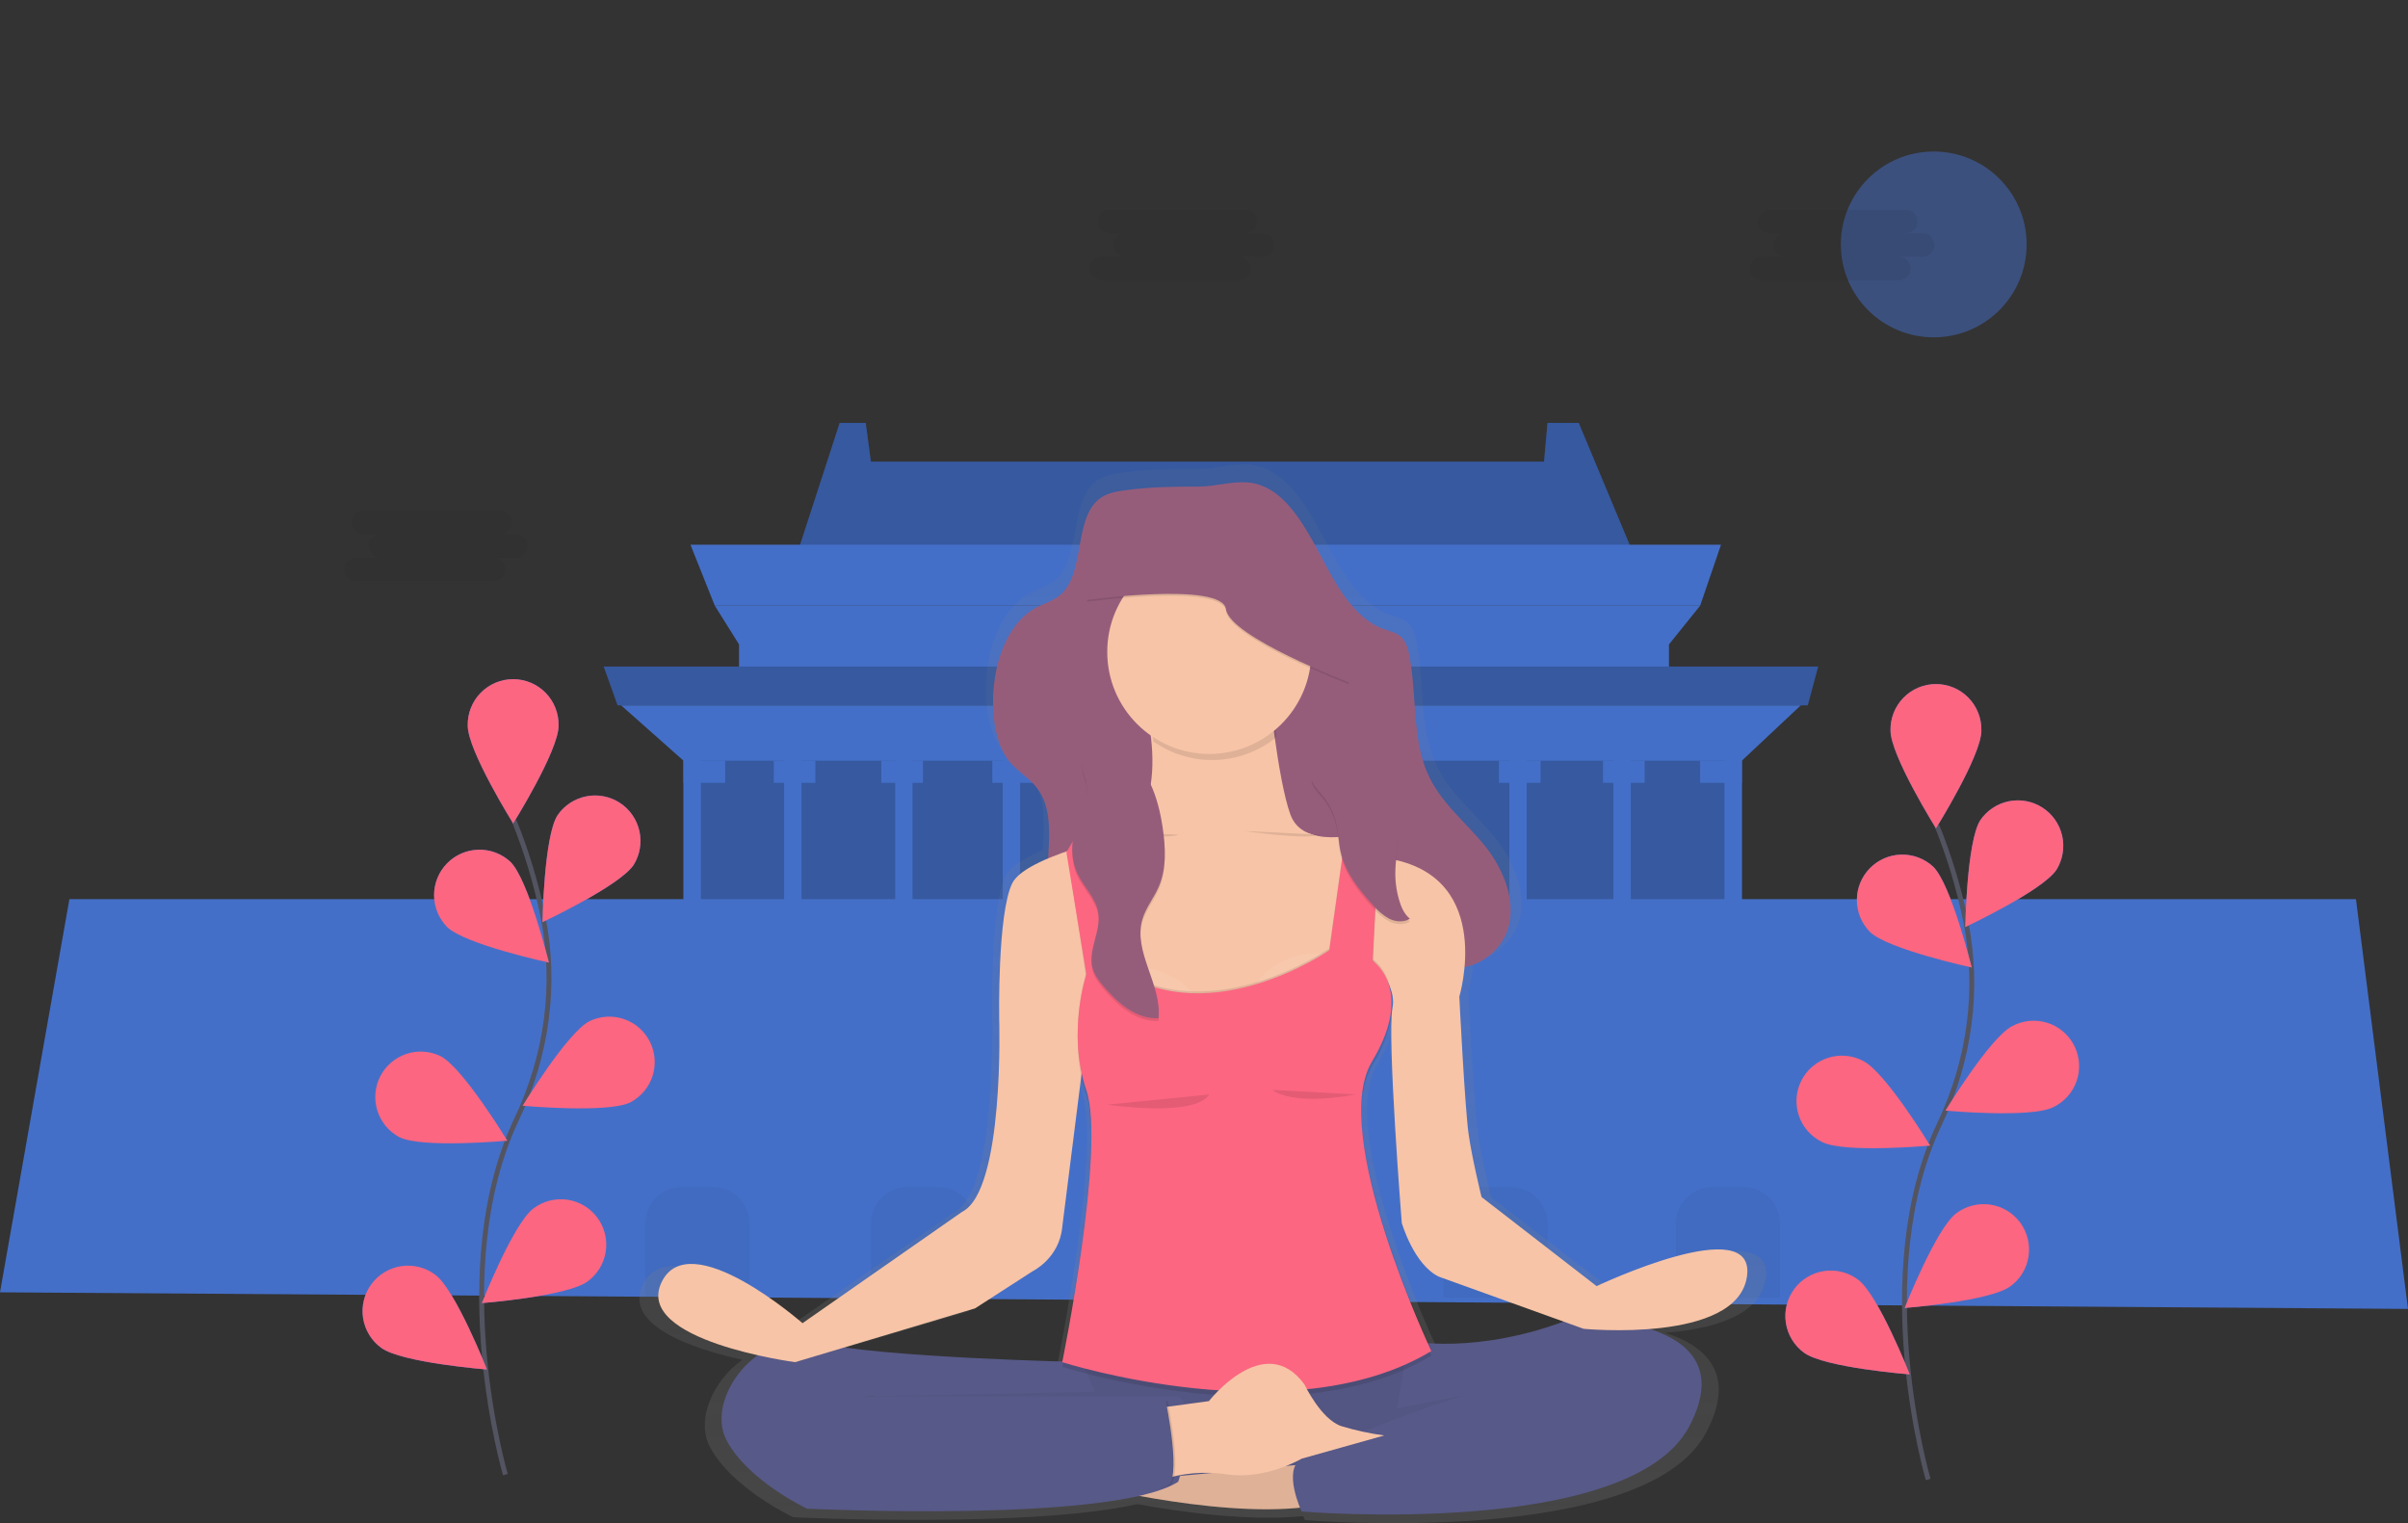 <svg width="985" height="623" viewBox="0 0 985 623" fill="none" xmlns="http://www.w3.org/2000/svg">
<rect x="0" y="0" width="985" height="623" fill="#333333" stroke="none"/>
<g clip-path="url(#clip0)">
<path opacity="0.5" d="M791 137.97C811.987 137.97 829 120.957 829 99.97C829 78.983 811.987 61.97 791 61.97C770.013 61.97 753 78.983 753 99.97C753 120.957 770.013 137.97 791 137.97Z" fill="#446FC8"/>
<path d="M671.33 234.12H323.6L343.47 172.97H354.12L356.25 188.83H631.59L633.01 172.97H645.78L671.33 234.12Z" fill="#446FC8"/>
<path opacity="0.2" d="M671.33 234.12H323.6L343.47 172.97H354.12L356.25 188.83H631.59L633.01 172.97H645.78L671.33 234.12Z" fill="black"/>
<path d="M695.46 247.71H292.38L282.44 222.8H703.98L695.46 247.71Z" fill="#446FC8"/>
<path d="M682.69 263.57H302.31L292.38 247.71H695.46L682.69 263.57Z" fill="#446FC8"/>
<path d="M682.68 259.04H302.31V277.16H682.68V259.04Z" fill="#446FC8"/>
<path d="M712.49 306.6H279.6V374.55H712.49V306.6Z" fill="#446FC8"/>
<path opacity="0.2" d="M712.49 306.6H279.6V374.55H712.49V306.6Z" fill="black"/>
<path d="M985 535.35L0 528.56L28.39 367.75H963.71L985 535.35Z" fill="#446FC8"/>
<g opacity="0.2">
<path opacity="0.2" d="M279 485.53H291.58C295.558 485.53 299.374 487.111 302.187 489.924C305 492.737 306.58 496.552 306.58 500.53V530.83H264V500.53C264 496.552 265.58 492.737 268.393 489.924C271.206 487.111 275.022 485.53 279 485.53Z" fill="black"/>
<path opacity="0.2" d="M371.25 485.53H383.83C387.808 485.53 391.624 487.111 394.437 489.924C397.25 492.737 398.83 496.552 398.83 500.53V530.83H356.25V500.53C356.25 496.552 357.83 492.737 360.643 489.924C363.456 487.111 367.272 485.53 371.25 485.53Z" fill="black"/>
<path opacity="0.2" d="M486.21 485.53H498.79C502.768 485.53 506.584 487.111 509.397 489.924C512.21 492.737 513.79 496.552 513.79 500.53V530.83H471.21V500.53C471.21 496.552 472.79 492.737 475.603 489.924C478.416 487.111 482.232 485.53 486.21 485.53V485.53Z" fill="black"/>
<path opacity="0.2" d="M605.43 485.53H618C621.978 485.53 625.794 487.111 628.607 489.924C631.42 492.737 633 496.552 633 500.53V530.83H590.43V500.53C590.43 496.552 592.011 492.737 594.824 489.924C597.637 487.111 601.452 485.53 605.43 485.53Z" fill="black"/>
<path opacity="0.2" d="M700.53 485.53H713.11C717.088 485.53 720.904 487.111 723.717 489.924C726.53 492.737 728.11 496.552 728.11 500.53V530.83H685.53V500.53C685.53 496.552 687.111 492.737 689.924 489.924C692.737 487.111 696.552 485.53 700.53 485.53Z" fill="black"/>
</g>
<path opacity="0.2" d="M515.21 374.55H469.79V465.15H515.21V374.55Z" fill="black"/>
<path d="M286.7 306.6H279.6V374.55H286.7V306.6Z" fill="#446FC8"/>
<path d="M327.86 306.6H320.76V374.55H327.86V306.6Z" fill="#446FC8"/>
<path d="M373.28 306.6H366.18V374.55H373.28V306.6Z" fill="#446FC8"/>
<path d="M417.28 306.6H410.18V374.55H417.28V306.6Z" fill="#446FC8"/>
<path d="M465.54 306.6H458.44V374.55H465.54V306.6Z" fill="#446FC8"/>
<path d="M530.82 306.6H523.72V374.55H530.82V306.6Z" fill="#446FC8"/>
<path d="M574.82 306.6H567.72V374.55H574.82V306.6Z" fill="#446FC8"/>
<path d="M624.5 306.6H617.4V374.55H624.5V306.6Z" fill="#446FC8"/>
<path d="M667.08 306.6H659.98V374.55H667.08V306.6Z" fill="#446FC8"/>
<path d="M712.5 306.6H705.4V374.55H712.5V306.6Z" fill="#446FC8"/>
<path d="M712.49 311.13H279.6L254.06 288.48H736.62L712.49 311.13Z" fill="#446FC8"/>
<path d="M296.63 311.13H279.6V320.19H296.63V311.13Z" fill="#446FC8"/>
<path d="M333.54 311.13H316.51V320.19H333.54V311.13Z" fill="#446FC8"/>
<path d="M377.53 311.13H360.5V320.19H377.53V311.13Z" fill="#446FC8"/>
<path d="M422.95 311.13H405.92V320.19H422.95V311.13Z" fill="#446FC8"/>
<path d="M471.21 311.13H454.18V320.19H471.21V311.13Z" fill="#446FC8"/>
<path d="M535.08 311.13H518.05V320.19H535.08V311.13Z" fill="#446FC8"/>
<path d="M580.5 311.13H563.47V320.19H580.5V311.13Z" fill="#446FC8"/>
<path d="M630.17 311.13H613.14V320.19H630.17V311.13Z" fill="#446FC8"/>
<path d="M672.75 311.13H655.72V320.19H672.75V311.13Z" fill="#446FC8"/>
<path d="M712.49 311.13H695.46V320.19H712.49V311.13Z" fill="#446FC8"/>
<path d="M739.46 288.48H252.64L246.96 272.63H743.72L739.46 288.48Z" fill="#446FC8"/>
<path opacity="0.2" d="M739.46 288.48H252.64L246.96 272.63H743.72L739.46 288.48Z" fill="black"/>
<path d="M492.5 283.95C498.768 283.95 503.85 275.837 503.85 265.83C503.85 255.823 498.768 247.71 492.5 247.71C486.231 247.71 481.15 255.823 481.15 265.83C481.15 275.837 486.231 283.95 492.5 283.95Z" fill="#446FC8"/>
<path opacity="0.2" d="M492.5 283.95C498.768 283.95 503.85 275.837 503.85 265.83C503.85 255.823 498.768 247.71 492.5 247.71C486.231 247.71 481.15 255.823 481.15 265.83C481.15 275.837 486.231 283.95 492.5 283.95Z" fill="black"/>
<path d="M492.5 277.15C496.421 277.15 499.6 272.082 499.6 265.83C499.6 259.578 496.421 254.51 492.5 254.51C488.579 254.51 485.4 259.578 485.4 265.83C485.4 272.082 488.579 277.15 492.5 277.15Z" fill="#446FC8"/>
<path d="M658.67 527.13L609.99 489.77C609.99 489.77 606.06 474.2 604.49 463.3C602.92 452.4 600.56 405.7 600.56 405.7C601.677 401.657 602.417 397.52 602.77 393.34C603.25 393.24 603.77 393.12 604.22 392.99C607.859 392.063 611.232 390.304 614.076 387.852C616.92 385.4 619.157 382.322 620.61 378.86C625.61 366.42 619.15 351.72 610.97 341.86C602.79 332 592.5 324.08 587.12 311.86C580.48 296.8 582.75 278.6 579.36 262.12C579.035 259.811 578.175 257.609 576.85 255.69C574.75 253.08 571.46 252.51 568.52 251.47C559.24 248.18 552.28 239.16 546.85 229.75C538.06 214.5 528.96 191.31 510.85 189.99C504.12 189.5 497.09 191.77 490.29 191.75C479.74 191.75 469.29 191.88 458.83 193.33C455.09 193.84 451.21 194.54 448.09 197.01C437.38 205.48 442.23 227.87 431.91 237.01C428.84 239.72 424.91 240.69 421.44 242.55C408.36 249.55 402.55 268.22 403.32 285.02C403.68 292.89 405.32 301.09 409.97 306.84C413.65 311.44 418.9 314.08 422.33 318.93C427.87 326.76 427.12 337.14 426.52 347.7C419.12 350.8 413.18 354.36 411.31 358.19C405.03 371.03 405.81 415.01 405.81 415.01C405.81 415.01 408.17 487.01 390.11 496.01L322.58 542.71C322.58 542.71 274.68 501.07 262.9 525.59C254.84 542.36 284.25 551.85 303.64 556.17C291.41 564.85 284.64 580.89 290.38 591.76C299.38 608.88 324.54 620.56 324.54 620.56C324.54 620.56 420.49 625.19 464.84 615.25H465.57C484.4 618.66 511.42 622.25 533.09 620.09C533.5 621.09 533.79 621.73 533.79 621.73C533.79 621.73 672.79 633.41 697.9 585.92C710.79 561.57 697.34 550.32 681.18 545.14C699.27 543.7 719.87 538.64 722.24 523.26C726.59 495.22 658.67 527.13 658.67 527.13ZM644.67 542.02C619.24 551.29 598.59 551.81 587.6 551.11C582.19 539.34 559.68 488.32 559.09 454.18C559.23 446.56 560.59 439.9 563.63 434.9C570.18 424.13 572.11 415.69 571.89 409.27C571.89 408.79 571.89 408.33 571.89 407.87C571.921 405.908 571.729 403.949 571.32 402.03C572.4 404.669 572.722 407.558 572.25 410.37C569.89 422.44 576.18 500.66 576.18 500.66C576.18 500.66 581.28 518.17 591.88 523.23L644.67 542.02ZM395.62 536.49L419.96 520.92C419.96 520.92 431.35 515.49 432.5 502.22L440.5 438.99C441.05 441.7 441.771 444.372 442.66 446.99C444.08 451.14 444.66 457.22 444.77 464.46C444.5 499.71 432.5 558.27 432.5 558.27H432.65L432.56 558.69L431.71 558.74C411.96 558.14 365.94 556.42 340.17 552.85L395.62 536.49ZM352.97 573.35V573.49H346.97L352.97 573.35Z" fill="url(#paint0_linear)"/>
<path d="M545.02 236.11C550.27 245.29 557.02 254.11 565.97 257.29C568.81 258.29 571.97 258.86 573.97 261.4C575.249 263.276 576.077 265.421 576.39 267.67C579.66 283.74 577.47 301.49 583.89 316.17C589.09 328.06 599.04 335.81 606.95 345.4C614.86 354.99 621.07 369.33 616.27 381.45C614.884 384.809 612.739 387.8 610.003 390.191C607.266 392.582 604.014 394.307 600.5 395.23C593.88 397.02 586.97 396.23 580.25 395.08C571.39 393.51 562.37 391.08 554.99 385.08C542.22 374.71 536.82 356.08 530.14 339.52C527 331.76 522.83 323.63 515.93 320.85C508.02 317.67 499.14 322.98 494.01 330.77C488.88 338.56 486.6 348.35 484.12 357.77C481.32 368.4 477.77 379.45 470.41 386.4C467.218 389.514 463.192 391.637 458.82 392.512C454.447 393.387 449.914 392.977 445.77 391.33C437.57 387.91 431.08 379.27 429.2 369.24C426.29 353.78 433.26 335.24 424.71 323.02C421.39 318.29 416.32 315.71 412.71 311.23C408.26 305.62 406.63 297.63 406.28 289.96C405.53 273.58 411.15 255.33 423.79 248.55C427.17 246.74 430.94 245.79 433.91 243.15C443.91 234.27 439.2 212.44 449.55 204.15C452.55 201.74 456.31 201.07 459.93 200.56C470.07 199.15 480.14 198.99 490.34 199.02C496.92 199.02 503.71 196.83 510.22 197.31C527.73 198.63 536.5 221.24 545.02 236.11Z" fill="#965D7B"/>
<path d="M357.29 567.16L361.12 612.53L629 610.94L623.9 561.41L533.33 550.87L374.51 560.45L357.29 567.16Z" fill="#575988"/>
<path opacity="0.05" d="M357.29 567.16L361.12 612.53L629 610.94L623.9 561.41L533.33 550.87L374.51 560.45L357.29 567.16Z" fill="black"/>
<path d="M533.56 598.88L444.38 607.23C444.38 607.23 505.48 622.79 541.15 615.23L533.56 598.88Z" fill="#F7C4A7"/>
<path opacity="0.1" d="M533.56 598.88L444.38 607.23C444.38 607.23 505.48 622.79 541.15 615.23L533.56 598.88Z" fill="black"/>
<path d="M465.63 279.35C465.63 279.35 483.09 325.27 457.28 345.76C431.47 366.25 452.73 423.56 452.73 423.56L552.16 419.01C552.16 419.01 562.03 354.5 556.71 340.83C556.71 340.83 533.18 347.66 527.87 333.24C522.56 318.82 518.76 279.35 518.76 279.35H465.63Z" fill="#F7C4A7"/>
<path d="M442.86 557.13C442.86 557.13 358.99 555.23 334.33 549.13C309.67 543.03 288.41 572.28 297.14 588.98C305.87 605.68 330.14 617.06 330.14 617.06C330.14 617.06 454.99 623.13 481.94 606.06C481.94 606.06 492.19 576.84 481.94 571.15H351.79L447.79 569.25L442.86 557.13Z" fill="#575988"/>
<path d="M576.07 548.41C576.07 548.41 604.15 554.48 642.86 539.3C642.86 539.3 715.34 537.02 691.06 583.3C666.78 629.58 532.43 618.21 532.43 618.21C532.43 618.21 524.43 601.13 532.43 596.58C540.43 592.03 609.85 562.81 631.43 564.32L571.43 576.08L576.07 548.41Z" fill="#575988"/>
<path opacity="0.1" d="M522.2 301.44C520.75 290.63 519.9 281.82 519.9 281.82H466.77C469.223 288.778 470.926 295.979 471.85 303.3C479.3 308.516 488.249 311.157 497.337 310.821C506.425 310.485 515.155 307.191 522.2 301.44V301.44Z" fill="black"/>
<path d="M494.66 308.37C517.712 308.37 536.4 289.682 536.4 266.63C536.4 243.578 517.712 224.89 494.66 224.89C471.608 224.89 452.92 243.578 452.92 266.63C452.92 289.682 471.608 308.37 494.66 308.37Z" fill="#F7C4A7"/>
<path d="M470.19 339.31C470.19 339.31 420.1 348.8 414.03 361.31C407.96 373.82 408.72 416.72 408.72 416.72C408.72 416.72 411 486.93 393.54 495.65L328.27 541.19C328.27 541.19 281.97 500.58 270.59 524.49C259.21 548.4 325.24 557.13 325.24 557.13L398.86 535.13L422.39 519.95C422.39 519.95 433.39 514.64 434.53 501.73L444.4 423.55L483.87 412.17H547.6L556.14 387.79C556.14 387.79 571.89 400.41 569.61 412.17C567.33 423.93 573.4 500.17 573.4 500.17C573.4 500.17 578.33 517.25 588.58 522.17L647.79 543.49C647.79 543.49 710.41 549.56 714.58 522.24C718.75 494.92 653.1 526.03 653.1 526.03L606.04 489.6C606.04 489.6 602.25 474.42 600.73 463.79C599.21 453.16 596.94 407.63 596.94 407.63C596.94 407.63 611.36 359.81 569.62 351.47L515.73 334.77L470.19 339.31Z" fill="#F7C4A7"/>
<path opacity="0.1" d="M436.6 348.98L444.38 400.4C444.38 400.4 436.38 424.31 444.38 447.84C452.38 471.37 434.5 559.03 434.5 559.03C434.5 559.03 528.23 589.03 585.5 554.48C585.5 554.48 543.38 465.68 561.21 436.08C579.04 406.48 561.5 394.9 561.5 394.9L564.3 340.49L551.4 336.7L543.81 390.49C543.81 390.49 491.44 426.92 452.73 395.04L444.38 336.6L436.6 348.98Z" fill="black"/>
<path opacity="0.07" d="M490.74 410.1C486.687 403.621 480.365 398.885 473.008 396.816C465.651 394.747 457.786 395.493 450.95 398.91C463.66 408.42 477.67 410.96 490.74 410.1Z" fill="white"/>
<path opacity="0.07" d="M512.25 404.4C516.303 397.921 522.625 393.185 529.983 391.116C537.34 389.047 545.204 389.793 552.04 393.21C539.34 402.72 525.32 405.27 512.25 404.4Z" fill="white"/>
<path opacity="0.1" d="M436.6 348.98L444.38 397.74C444.38 397.74 436.38 421.65 444.38 445.18C452.38 468.71 434.5 556.37 434.5 556.37C434.5 556.37 528.23 586.37 585.5 551.82C585.5 551.82 543.38 463.02 561.21 433.42C579.04 403.82 561.5 392.24 561.5 392.24L564.24 337.79L551.34 334L543.75 387.89C543.75 387.89 491.38 424.32 452.67 392.44L444.32 334L436.6 348.98Z" fill="black"/>
<path d="M436.22 348.6L444.38 398.5C444.38 398.5 436.38 422.41 444.38 445.94C452.38 469.47 434.5 557.13 434.5 557.13C434.5 557.13 528.23 587.13 585.5 552.58C585.5 552.58 543.38 463.78 561.21 434.18C579.04 404.58 561.5 393 561.5 393L564.24 338.55L551.34 334.76L543.75 388.65C543.75 388.65 491.38 425.08 452.67 393.2L444.32 334.76L436.22 348.6Z" fill="#FC6681"/>
<path d="M474.74 575.73L494.5 573.07C494.5 573.07 517.27 543.85 533.59 566.24C533.59 566.24 540.42 580.66 548.77 583.32C554.48 585.045 560.319 586.313 566.23 587.11L532.46 596.6C532.46 596.6 517.66 605.33 502.1 603.05C492.941 601.654 483.582 602.435 474.78 605.33L474.74 575.73Z" fill="#F7C4A7"/>
<path opacity="0.1" d="M452.92 451.82C452.92 451.82 488.59 457.13 494.66 447.65Z" fill="black"/>
<path opacity="0.1" d="M520.5 445.75C520.5 445.75 527.33 452.58 554.65 447.65Z" fill="black"/>
<path opacity="0.1" d="M451.02 339.87C451.02 339.87 477.2 343.66 482.14 341.39Z" fill="black"/>
<path opacity="0.1" d="M508.71 339.87C508.71 339.87 534.89 343.66 539.83 341.39Z" fill="black"/>
<path opacity="0.1" d="M477.59 572.88C477.59 572.88 484.8 606.88 477.59 608.08C470.38 609.28 460.13 602.48 460.13 601.72C460.13 600.96 464.68 579.33 464.68 579.33L477.59 572.88Z" fill="black"/>
<path d="M476.83 572.88C476.83 572.88 484.04 606.88 476.83 608.08C469.62 609.28 459.37 602.48 459.37 601.72C459.37 600.96 463.92 579.33 463.92 579.33L476.83 572.88Z" fill="#575988"/>
<path opacity="0.1" d="M441.6 334.9C438.42 342.29 437.29 351.01 440.67 358.31C443.25 363.88 448.29 368.39 449.26 374.45C450.48 382.05 444.85 389.78 446.95 397.18C447.75 400.02 449.62 402.42 451.52 404.67C457.3 411.5 464.98 418.11 473.9 417.58C475.31 403.8 463.4 390.43 467.3 377.14C468.7 372.38 471.98 368.42 473.96 363.88C477.25 356.35 476.78 347.75 475.59 339.62C473.86 327.83 469.48 313.36 457.79 307.84C452.41 305.3 444.79 305.12 442.87 312.01C441.87 315.69 444.27 319.15 444.6 322.75C445.02 327.32 443.37 330.79 441.6 334.9Z" fill="black"/>
<path d="M441.6 333.76C438.42 341.15 437.29 349.87 440.67 357.17C443.25 362.74 448.29 367.25 449.26 373.31C450.48 380.91 444.85 388.64 446.95 396.04C447.75 398.88 449.62 401.28 451.52 403.53C457.3 410.36 464.98 416.97 473.9 416.44C475.31 402.66 463.4 389.29 467.3 376C468.7 371.24 471.98 367.28 473.96 362.74C477.25 355.21 476.78 346.61 475.59 338.48C473.86 326.69 469.48 312.22 457.79 306.7C452.41 304.16 444.79 303.98 442.87 310.87C441.87 314.55 444.27 318.01 444.6 321.61C445.02 326.19 443.37 329.66 441.6 333.76Z" fill="#965D7B"/>
<path opacity="0.1" d="M444.57 246.14C444.57 246.14 499.98 238.55 501.49 249.93C503 261.31 551.96 279.93 551.96 279.93L539.82 249.93L517.43 212.74C517.43 212.74 476.43 209.74 474.55 212.74C472.67 215.74 451.02 225.64 451.02 225.64L444.57 246.14Z" fill="black"/>
<path d="M444.57 245.38C444.57 245.38 499.98 237.79 501.49 249.17C503 260.55 551.96 279.17 551.96 279.17L539.82 249.17L517.43 211.99C517.43 211.99 476.43 208.99 474.55 211.99C472.67 214.99 451.02 224.89 451.02 224.89L444.57 245.38Z" fill="#965D7B"/>
<path opacity="0.1" d="M540.99 326.49C543.684 329.717 545.588 333.528 546.55 337.62C547.47 341.53 547.5 345.62 548.38 349.54C550.25 357.89 555.77 364.91 561.54 371.23C563.407 373.52 565.686 375.439 568.26 376.89C570.9 378.19 574.26 378.46 576.71 376.89C574.39 374.99 573.13 372.08 572.3 369.19C571.132 365.161 570.612 360.972 570.76 356.78C571.01 349.78 573.06 342.39 570.15 336.01C568.47 332.33 565.34 329.53 562.15 327.01C559.933 325.208 557.541 323.633 555.01 322.31C550.3 319.96 544.89 318.93 539.69 318.42C532.91 317.72 538.84 323.91 540.99 326.49Z" fill="black"/>
<path d="M540.99 325.34C543.687 328.573 545.591 332.391 546.55 336.49C547.47 340.4 547.5 344.49 548.38 348.41C550.25 356.76 555.77 363.78 561.54 370.1C563.407 372.39 565.686 374.309 568.26 375.76C570.9 377.06 574.26 377.33 576.71 375.76C574.39 373.86 573.13 370.95 572.3 368.06C571.132 364.031 570.612 359.842 570.76 355.65C571.01 348.65 573.06 341.26 570.15 334.88C568.47 331.2 565.34 328.4 562.15 325.88C559.933 324.078 557.541 322.504 555.01 321.18C550.3 318.83 544.89 317.8 539.69 317.29C532.91 316.58 538.84 322.77 540.99 325.34Z" fill="#965D7B"/>
<path opacity="0.1" d="M516.18 95.41H509.3C509.951 95.44 510.601 95.337 511.211 95.108C511.821 94.88 512.378 94.53 512.849 94.08C513.32 93.63 513.695 93.089 513.951 92.49C514.207 91.891 514.339 91.246 514.339 90.595C514.339 89.944 514.207 89.299 513.951 88.7C513.695 88.101 513.32 87.56 512.849 87.11C512.378 86.66 511.821 86.31 511.211 86.081C510.601 85.853 509.951 85.75 509.3 85.78H453.57C452.331 85.836 451.161 86.368 450.304 87.265C449.447 88.162 448.969 89.355 448.969 90.595C448.969 91.835 449.447 93.028 450.304 93.925C451.161 94.822 452.331 95.353 453.57 95.41H460.45C459.799 95.38 459.149 95.483 458.539 95.711C457.929 95.94 457.372 96.29 456.901 96.74C456.429 97.19 456.055 97.731 455.798 98.33C455.542 98.929 455.41 99.573 455.41 100.225C455.41 100.876 455.542 101.521 455.798 102.12C456.055 102.719 456.429 103.26 456.901 103.71C457.372 104.16 457.929 104.51 458.539 104.738C459.149 104.967 459.799 105.07 460.45 105.04H450.82C450.169 105.01 449.519 105.113 448.909 105.341C448.299 105.57 447.742 105.92 447.271 106.37C446.799 106.82 446.425 107.361 446.168 107.96C445.912 108.559 445.78 109.203 445.78 109.855C445.78 110.506 445.912 111.151 446.168 111.75C446.425 112.349 446.799 112.89 447.271 113.34C447.742 113.79 448.299 114.14 448.909 114.368C449.519 114.597 450.169 114.7 450.82 114.67H506.55C507.201 114.7 507.851 114.597 508.461 114.368C509.071 114.14 509.628 113.79 510.099 113.34C510.57 112.89 510.945 112.349 511.201 111.75C511.457 111.151 511.589 110.506 511.589 109.855C511.589 109.203 511.457 108.559 511.201 107.96C510.945 107.361 510.57 106.82 510.099 106.37C509.628 105.92 509.071 105.57 508.461 105.341C507.851 105.113 507.201 105.01 506.55 105.04H516.18C516.831 105.07 517.481 104.967 518.091 104.738C518.701 104.51 519.258 104.16 519.729 103.71C520.2 103.26 520.575 102.719 520.831 102.12C521.087 101.521 521.219 100.876 521.219 100.225C521.219 99.573 521.087 98.929 520.831 98.33C520.575 97.731 520.2 97.19 519.729 96.74C519.258 96.29 518.701 95.94 518.091 95.711C517.481 95.483 516.831 95.38 516.18 95.41V95.41Z" fill="#252223"/>
<path opacity="0.1" d="M786.18 95.41H779.3C779.951 95.44 780.601 95.337 781.211 95.108C781.821 94.88 782.378 94.53 782.849 94.08C783.32 93.63 783.695 93.089 783.951 92.49C784.207 91.891 784.339 91.246 784.339 90.595C784.339 89.944 784.207 89.299 783.951 88.7C783.695 88.101 783.32 87.56 782.849 87.11C782.378 86.66 781.821 86.31 781.211 86.081C780.601 85.853 779.951 85.75 779.3 85.78H723.57C722.331 85.836 721.161 86.368 720.304 87.265C719.447 88.162 718.969 89.355 718.969 90.595C718.969 91.835 719.447 93.028 720.304 93.925C721.161 94.822 722.331 95.353 723.57 95.41H730.45C729.799 95.38 729.149 95.483 728.539 95.711C727.929 95.94 727.372 96.29 726.901 96.74C726.429 97.19 726.055 97.731 725.798 98.33C725.542 98.929 725.41 99.573 725.41 100.225C725.41 100.876 725.542 101.521 725.798 102.12C726.055 102.719 726.429 103.26 726.901 103.71C727.372 104.16 727.929 104.51 728.539 104.738C729.149 104.967 729.799 105.07 730.45 105.04H720.82C720.169 105.01 719.519 105.113 718.909 105.341C718.299 105.57 717.742 105.92 717.271 106.37C716.799 106.82 716.425 107.361 716.168 107.96C715.912 108.559 715.78 109.203 715.78 109.855C715.78 110.506 715.912 111.151 716.168 111.75C716.425 112.349 716.799 112.89 717.271 113.34C717.742 113.79 718.299 114.14 718.909 114.368C719.519 114.597 720.169 114.7 720.82 114.67H776.55C777.201 114.7 777.851 114.597 778.461 114.368C779.071 114.14 779.628 113.79 780.099 113.34C780.57 112.89 780.945 112.349 781.201 111.75C781.457 111.151 781.589 110.506 781.589 109.855C781.589 109.203 781.457 108.559 781.201 107.96C780.945 107.361 780.57 106.82 780.099 106.37C779.628 105.92 779.071 105.57 778.461 105.341C777.851 105.113 777.201 105.01 776.55 105.04H786.18C786.831 105.07 787.481 104.967 788.091 104.738C788.701 104.51 789.258 104.16 789.729 103.71C790.2 103.26 790.575 102.719 790.831 102.12C791.087 101.521 791.219 100.876 791.219 100.225C791.219 99.573 791.087 98.929 790.831 98.33C790.575 97.731 790.2 97.19 789.729 96.74C789.258 96.29 788.701 95.94 788.091 95.711C787.481 95.483 786.831 95.38 786.18 95.41V95.41Z" fill="#252223"/>
<path opacity="0.1" d="M211.18 218.41H204.3C204.951 218.44 205.601 218.337 206.211 218.108C206.821 217.88 207.378 217.53 207.849 217.08C208.32 216.63 208.695 216.089 208.951 215.49C209.207 214.891 209.339 214.246 209.339 213.595C209.339 212.943 209.207 212.299 208.951 211.7C208.695 211.101 208.32 210.56 207.849 210.11C207.378 209.66 206.821 209.31 206.211 209.081C205.601 208.853 204.951 208.75 204.3 208.78H148.57C147.331 208.836 146.161 209.368 145.304 210.265C144.447 211.162 143.969 212.355 143.969 213.595C143.969 214.835 144.447 216.028 145.304 216.925C146.161 217.821 147.331 218.353 148.57 218.41H155.45C154.211 218.466 153.041 218.998 152.184 219.895C151.327 220.792 150.849 221.985 150.849 223.225C150.849 224.465 151.327 225.658 152.184 226.555C153.041 227.451 154.211 227.983 155.45 228.04H145.82C145.169 228.01 144.519 228.113 143.909 228.341C143.299 228.57 142.742 228.92 142.271 229.37C141.8 229.82 141.425 230.361 141.168 230.96C140.912 231.559 140.78 232.203 140.78 232.855C140.78 233.506 140.912 234.151 141.168 234.75C141.425 235.349 141.8 235.89 142.271 236.34C142.742 236.79 143.299 237.14 143.909 237.368C144.519 237.597 145.169 237.7 145.82 237.67H201.55C202.201 237.7 202.851 237.597 203.461 237.368C204.071 237.14 204.628 236.79 205.099 236.34C205.57 235.89 205.945 235.349 206.201 234.75C206.457 234.151 206.589 233.506 206.589 232.855C206.589 232.203 206.457 231.559 206.201 230.96C205.945 230.361 205.57 229.82 205.099 229.37C204.628 228.92 204.071 228.57 203.461 228.341C202.851 228.113 202.201 228.01 201.55 228.04H211.18C212.419 227.983 213.588 227.451 214.445 226.555C215.302 225.658 215.78 224.465 215.78 223.225C215.78 221.985 215.302 220.792 214.445 219.895C213.588 218.998 212.419 218.466 211.18 218.41V218.41Z" fill="#252223"/>
<path d="M788.73 605.12C788.73 605.12 764.06 521.36 793.36 459.71C805.66 433.84 809.74 404.79 804.06 376.71C801.344 363.378 797.411 350.323 792.31 337.71" stroke="#535461" stroke-width="2" stroke-miterlimit="10"/>
<path d="M810.5 298.8C810.5 309.07 791.91 338.8 791.91 338.8C791.91 338.8 773.32 309.03 773.32 298.8C773.262 296.323 773.701 293.86 774.609 291.555C775.517 289.249 776.877 287.149 778.608 285.377C780.34 283.605 782.408 282.197 784.691 281.235C786.975 280.274 789.427 279.779 791.905 279.779C794.383 279.779 796.835 280.274 799.118 281.235C801.402 282.197 803.47 283.605 805.202 285.377C806.933 287.149 808.293 289.249 809.201 291.555C810.109 293.86 810.547 296.323 810.49 298.8H810.5Z" fill="#446FC8"/>
<path d="M841.26 355.66C835.68 364.28 803.9 379.16 803.9 379.16C803.9 379.16 804.48 344.07 810.06 335.45C812.797 331.447 816.99 328.671 821.744 327.716C826.499 326.761 831.438 327.702 835.509 330.337C839.58 332.973 842.46 337.095 843.534 341.824C844.608 346.553 843.792 351.514 841.26 355.65V355.66Z" fill="#446FC8"/>
<path d="M839.91 452.83C830.74 457.45 795.8 454.26 795.8 454.26C795.8 454.26 814.01 424.26 823.18 419.64C825.365 418.483 827.759 417.773 830.221 417.552C832.684 417.332 835.166 417.604 837.521 418.354C839.877 419.105 842.06 420.317 843.941 421.921C845.823 423.526 847.365 425.489 848.479 427.696C849.592 429.904 850.254 432.311 850.426 434.778C850.597 437.244 850.275 439.72 849.478 442.061C848.681 444.401 847.425 446.559 845.784 448.408C844.143 450.257 842.149 451.761 839.92 452.83H839.91Z" fill="#446FC8"/>
<path d="M822.34 526.12C814.09 532.22 779.1 534.98 779.1 534.98C779.1 534.98 791.98 502.34 800.23 496.23C802.191 494.755 804.425 493.683 806.802 493.075C809.179 492.468 811.654 492.337 814.082 492.69C816.51 493.044 818.844 493.874 820.95 495.134C823.055 496.394 824.891 498.058 826.35 500.031C827.809 502.004 828.863 504.246 829.452 506.628C830.04 509.01 830.152 511.485 829.779 513.911C829.406 516.336 828.557 518.664 827.28 520.759C826.003 522.854 824.324 524.676 822.34 526.12V526.12Z" fill="#446FC8"/>
<path d="M764.87 381.15C772.23 388.3 806.54 395.71 806.54 395.71C806.54 395.71 798.14 361.64 790.78 354.48C787.219 351.182 782.509 349.408 777.658 349.536C772.806 349.664 768.196 351.684 764.814 355.166C761.432 358.647 759.546 363.313 759.558 368.166C759.57 373.02 761.48 377.676 764.88 381.14L764.87 381.15Z" fill="#446FC8"/>
<path d="M745.41 467.12C754.58 471.74 789.52 468.55 789.52 468.55C789.52 468.55 771.31 438.55 762.14 433.93C759.955 432.773 757.561 432.063 755.099 431.842C752.636 431.622 750.154 431.894 747.798 432.645C745.442 433.395 743.26 434.607 741.378 436.212C739.497 437.816 737.954 439.779 736.841 441.986C735.727 444.194 735.066 446.601 734.894 449.068C734.722 451.534 735.045 454.01 735.842 456.351C736.639 458.691 737.894 460.849 739.536 462.698C741.177 464.547 743.171 466.051 745.4 467.12H745.41Z" fill="#446FC8"/>
<path d="M737.96 553.28C746.21 559.38 781.2 562.14 781.2 562.14C781.2 562.14 768.32 529.49 760.06 523.39C758.099 521.915 755.866 520.843 753.488 520.235C751.111 519.628 748.637 519.497 746.209 519.851C743.78 520.204 741.446 521.035 739.341 522.294C737.235 523.554 735.4 525.219 733.94 527.191C732.481 529.164 731.427 531.406 730.838 533.788C730.25 536.17 730.139 538.646 730.512 541.071C730.884 543.496 731.734 545.824 733.01 547.919C734.287 550.015 735.966 551.837 737.95 553.28H737.96Z" fill="#446FC8"/>
<path d="M810.5 298.8C810.5 309.07 791.91 338.8 791.91 338.8C791.91 338.8 773.32 309.03 773.32 298.8C773.262 296.323 773.701 293.86 774.609 291.555C775.517 289.249 776.877 287.149 778.608 285.377C780.34 283.605 782.408 282.197 784.691 281.235C786.975 280.274 789.427 279.779 791.905 279.779C794.383 279.779 796.835 280.274 799.118 281.235C801.402 282.197 803.47 283.605 805.202 285.377C806.933 287.149 808.293 289.249 809.201 291.555C810.109 293.86 810.547 296.323 810.49 298.8H810.5Z" fill="#FC6681"/>
<path d="M841.26 355.66C835.68 364.28 803.9 379.16 803.9 379.16C803.9 379.16 804.48 344.07 810.06 335.45C812.797 331.447 816.99 328.671 821.744 327.716C826.499 326.761 831.438 327.702 835.509 330.337C839.58 332.973 842.46 337.095 843.534 341.824C844.608 346.553 843.792 351.514 841.26 355.65V355.66Z" fill="#FC6681"/>
<path d="M839.91 452.83C830.74 457.45 795.8 454.26 795.8 454.26C795.8 454.26 814.01 424.26 823.18 419.64C825.365 418.483 827.759 417.773 830.221 417.552C832.684 417.332 835.166 417.604 837.521 418.354C839.877 419.105 842.06 420.317 843.941 421.921C845.823 423.526 847.365 425.489 848.479 427.696C849.592 429.904 850.254 432.311 850.426 434.778C850.597 437.244 850.275 439.72 849.478 442.061C848.681 444.401 847.425 446.559 845.784 448.408C844.143 450.257 842.149 451.761 839.92 452.83H839.91Z" fill="#FC6681"/>
<path d="M822.34 526.12C814.09 532.22 779.1 534.98 779.1 534.98C779.1 534.98 791.98 502.34 800.23 496.23C802.191 494.755 804.425 493.683 806.802 493.075C809.179 492.468 811.654 492.337 814.082 492.69C816.51 493.044 818.844 493.874 820.95 495.134C823.055 496.394 824.891 498.058 826.35 500.031C827.809 502.004 828.863 504.246 829.452 506.628C830.04 509.01 830.152 511.485 829.779 513.911C829.406 516.336 828.557 518.664 827.28 520.759C826.003 522.854 824.324 524.676 822.34 526.12V526.12Z" fill="#FC6681"/>
<path d="M764.87 381.15C772.23 388.3 806.54 395.71 806.54 395.71C806.54 395.71 798.14 361.64 790.78 354.48C787.219 351.182 782.509 349.408 777.658 349.536C772.806 349.664 768.196 351.684 764.814 355.166C761.432 358.647 759.546 363.313 759.558 368.166C759.57 373.02 761.48 377.676 764.88 381.14L764.87 381.15Z" fill="#FC6681"/>
<path d="M745.41 467.12C754.58 471.74 789.52 468.55 789.52 468.55C789.52 468.55 771.31 438.55 762.14 433.93C759.955 432.773 757.561 432.063 755.099 431.842C752.636 431.622 750.154 431.894 747.798 432.645C745.442 433.395 743.26 434.607 741.378 436.212C739.497 437.816 737.954 439.779 736.841 441.986C735.727 444.194 735.066 446.601 734.894 449.068C734.722 451.534 735.045 454.01 735.842 456.351C736.639 458.691 737.894 460.849 739.536 462.698C741.177 464.547 743.171 466.051 745.4 467.12H745.41Z" fill="#FC6681"/>
<path d="M737.96 553.28C746.21 559.38 781.2 562.14 781.2 562.14C781.2 562.14 768.32 529.49 760.06 523.39C758.099 521.915 755.866 520.843 753.488 520.235C751.111 519.628 748.637 519.497 746.209 519.851C743.78 520.204 741.446 521.035 739.341 522.294C737.235 523.554 735.4 525.219 733.94 527.191C732.481 529.164 731.427 531.406 730.838 533.788C730.25 536.17 730.139 538.646 730.512 541.071C730.884 543.496 731.734 545.824 733.01 547.919C734.287 550.015 735.966 551.837 737.95 553.28H737.96Z" fill="#FC6681"/>
<path d="M206.73 603.12C206.73 603.12 182.06 519.36 211.36 457.71C223.66 431.84 227.74 402.79 222.06 374.71C219.344 361.378 215.411 348.323 210.31 335.71" stroke="#535461" stroke-width="2" stroke-miterlimit="10"/>
<path d="M228.5 296.8C228.5 307.07 209.91 336.8 209.91 336.8C209.91 336.8 191.32 307.03 191.32 296.8C191.262 294.323 191.701 291.86 192.609 289.555C193.517 287.249 194.877 285.149 196.608 283.377C198.34 281.605 200.408 280.197 202.691 279.235C204.975 278.274 207.427 277.779 209.905 277.779C212.382 277.779 214.835 278.274 217.118 279.235C219.402 280.197 221.47 281.605 223.202 283.377C224.933 285.149 226.293 287.249 227.201 289.555C228.109 291.86 228.547 294.323 228.49 296.8H228.5Z" fill="#446FC8"/>
<path d="M259.26 353.66C253.68 362.28 221.9 377.16 221.9 377.16C221.9 377.16 222.48 342.07 228.06 333.45C230.797 329.447 234.99 326.671 239.744 325.716C244.499 324.761 249.438 325.702 253.509 328.337C257.58 330.973 260.46 335.095 261.534 339.824C262.609 344.553 261.792 349.514 259.26 353.65V353.66Z" fill="#446FC8"/>
<path d="M257.91 450.83C248.74 455.45 213.8 452.26 213.8 452.26C213.8 452.26 232.01 422.26 241.18 417.64C245.567 415.535 250.605 415.235 255.212 416.804C259.818 418.373 263.626 421.685 265.817 426.03C268.009 430.375 268.409 435.406 266.933 440.042C265.456 444.679 262.22 448.552 257.92 450.83H257.91Z" fill="#446FC8"/>
<path d="M240.34 524.12C232.09 530.22 197.1 532.98 197.1 532.98C197.1 532.98 209.98 500.34 218.23 494.23C220.191 492.755 222.425 491.683 224.802 491.075C227.179 490.468 229.654 490.337 232.082 490.69C234.51 491.044 236.844 491.874 238.95 493.134C241.055 494.394 242.891 496.058 244.35 498.031C245.809 500.004 246.863 502.246 247.452 504.628C248.04 507.01 248.151 509.485 247.779 511.911C247.406 514.336 246.557 516.664 245.28 518.759C244.003 520.854 242.324 522.676 240.34 524.12V524.12Z" fill="#446FC8"/>
<path d="M182.87 379.15C190.23 386.3 224.54 393.71 224.54 393.71C224.54 393.71 216.14 359.64 208.78 352.48C205.219 349.182 200.509 347.408 195.658 347.536C190.806 347.664 186.196 349.684 182.814 353.166C179.432 356.647 177.546 361.313 177.558 366.166C177.57 371.02 179.48 375.676 182.88 379.14L182.87 379.15Z" fill="#446FC8"/>
<path d="M163.41 465.12C172.58 469.74 207.52 466.55 207.52 466.55C207.52 466.55 189.31 436.55 180.14 431.93C175.752 429.825 170.715 429.525 166.108 431.094C161.502 432.663 157.694 435.975 155.502 440.32C153.311 444.665 152.911 449.696 154.387 454.332C155.864 458.969 159.1 462.842 163.4 465.12H163.41Z" fill="#446FC8"/>
<path d="M155.96 551.28C164.21 557.38 199.2 560.14 199.2 560.14C199.2 560.14 186.32 527.49 178.06 521.39C176.099 519.915 173.865 518.843 171.488 518.235C169.11 517.628 166.636 517.497 164.208 517.851C161.78 518.204 159.446 519.035 157.34 520.294C155.235 521.554 153.399 523.219 151.94 525.191C150.481 527.164 149.426 529.406 148.838 531.788C148.249 534.17 148.138 536.646 148.511 539.071C148.884 541.496 149.733 543.824 151.01 545.919C152.287 548.015 153.965 549.837 155.95 551.28H155.96Z" fill="#446FC8"/>
<path d="M228.5 296.8C228.5 307.07 209.91 336.8 209.91 336.8C209.91 336.8 191.32 307.03 191.32 296.8C191.262 294.323 191.701 291.86 192.609 289.555C193.517 287.249 194.877 285.149 196.608 283.377C198.34 281.605 200.408 280.197 202.691 279.235C204.975 278.274 207.427 277.779 209.905 277.779C212.382 277.779 214.835 278.274 217.118 279.235C219.402 280.197 221.47 281.605 223.202 283.377C224.933 285.149 226.293 287.249 227.201 289.555C228.109 291.86 228.547 294.323 228.49 296.8H228.5Z" fill="#FC6681"/>
<path d="M259.26 353.66C253.68 362.28 221.9 377.16 221.9 377.16C221.9 377.16 222.48 342.07 228.06 333.45C230.797 329.447 234.99 326.671 239.744 325.716C244.499 324.761 249.438 325.702 253.509 328.337C257.58 330.973 260.46 335.095 261.534 339.824C262.609 344.553 261.792 349.514 259.26 353.65V353.66Z" fill="#FC6681"/>
<path d="M257.91 450.83C248.74 455.45 213.8 452.26 213.8 452.26C213.8 452.26 232.01 422.26 241.18 417.64C245.567 415.535 250.605 415.235 255.212 416.804C259.818 418.373 263.626 421.685 265.817 426.03C268.009 430.375 268.409 435.406 266.933 440.042C265.456 444.679 262.22 448.552 257.92 450.83H257.91Z" fill="#FC6681"/>
<path d="M240.34 524.12C232.09 530.22 197.1 532.98 197.1 532.98C197.1 532.98 209.98 500.34 218.23 494.23C220.191 492.755 222.425 491.683 224.802 491.075C227.179 490.468 229.654 490.337 232.082 490.69C234.51 491.044 236.844 491.874 238.95 493.134C241.055 494.394 242.891 496.058 244.35 498.031C245.809 500.004 246.863 502.246 247.452 504.628C248.04 507.01 248.151 509.485 247.779 511.911C247.406 514.336 246.557 516.664 245.28 518.759C244.003 520.854 242.324 522.676 240.34 524.12V524.12Z" fill="#FC6681"/>
<path d="M182.87 379.15C190.23 386.3 224.54 393.71 224.54 393.71C224.54 393.71 216.14 359.64 208.78 352.48C205.219 349.182 200.509 347.408 195.658 347.536C190.806 347.664 186.196 349.684 182.814 353.166C179.432 356.647 177.546 361.313 177.558 366.166C177.57 371.02 179.48 375.676 182.88 379.14L182.87 379.15Z" fill="#FC6681"/>
<path d="M163.41 465.12C172.58 469.74 207.52 466.55 207.52 466.55C207.52 466.55 189.31 436.55 180.14 431.93C175.752 429.825 170.715 429.525 166.108 431.094C161.502 432.663 157.694 435.975 155.502 440.32C153.311 444.665 152.911 449.696 154.387 454.332C155.864 458.969 159.1 462.842 163.4 465.12H163.41Z" fill="#FC6681"/>
<path d="M155.96 551.28C164.21 557.38 199.2 560.14 199.2 560.14C199.2 560.14 186.32 527.49 178.06 521.39C176.099 519.915 173.865 518.843 171.488 518.235C169.11 517.628 166.636 517.497 164.208 517.851C161.78 518.204 159.446 519.035 157.34 520.294C155.235 521.554 153.399 523.219 151.94 525.191C150.481 527.164 149.426 529.406 148.838 531.788C148.249 534.17 148.138 536.646 148.511 539.071C148.884 541.496 149.733 543.824 151.01 545.919C152.287 548.015 153.965 549.837 155.95 551.28H155.96Z" fill="#FC6681"/>
</g>
<defs>
<linearGradient id="paint0_linear" x1="492.01" y1="622.98" x2="492.01" y2="189.98" gradientUnits="userSpaceOnUse">
<stop stop-color="#808080" stop-opacity="0.25"/>
<stop offset="0.54" stop-color="#808080" stop-opacity="0.12"/>
<stop offset="1" stop-color="#808080" stop-opacity="0.1"/>
</linearGradient>
<clipPath id="clip0">
<rect width="985" height="623" fill="white"/>
</clipPath>
</defs>
</svg>
